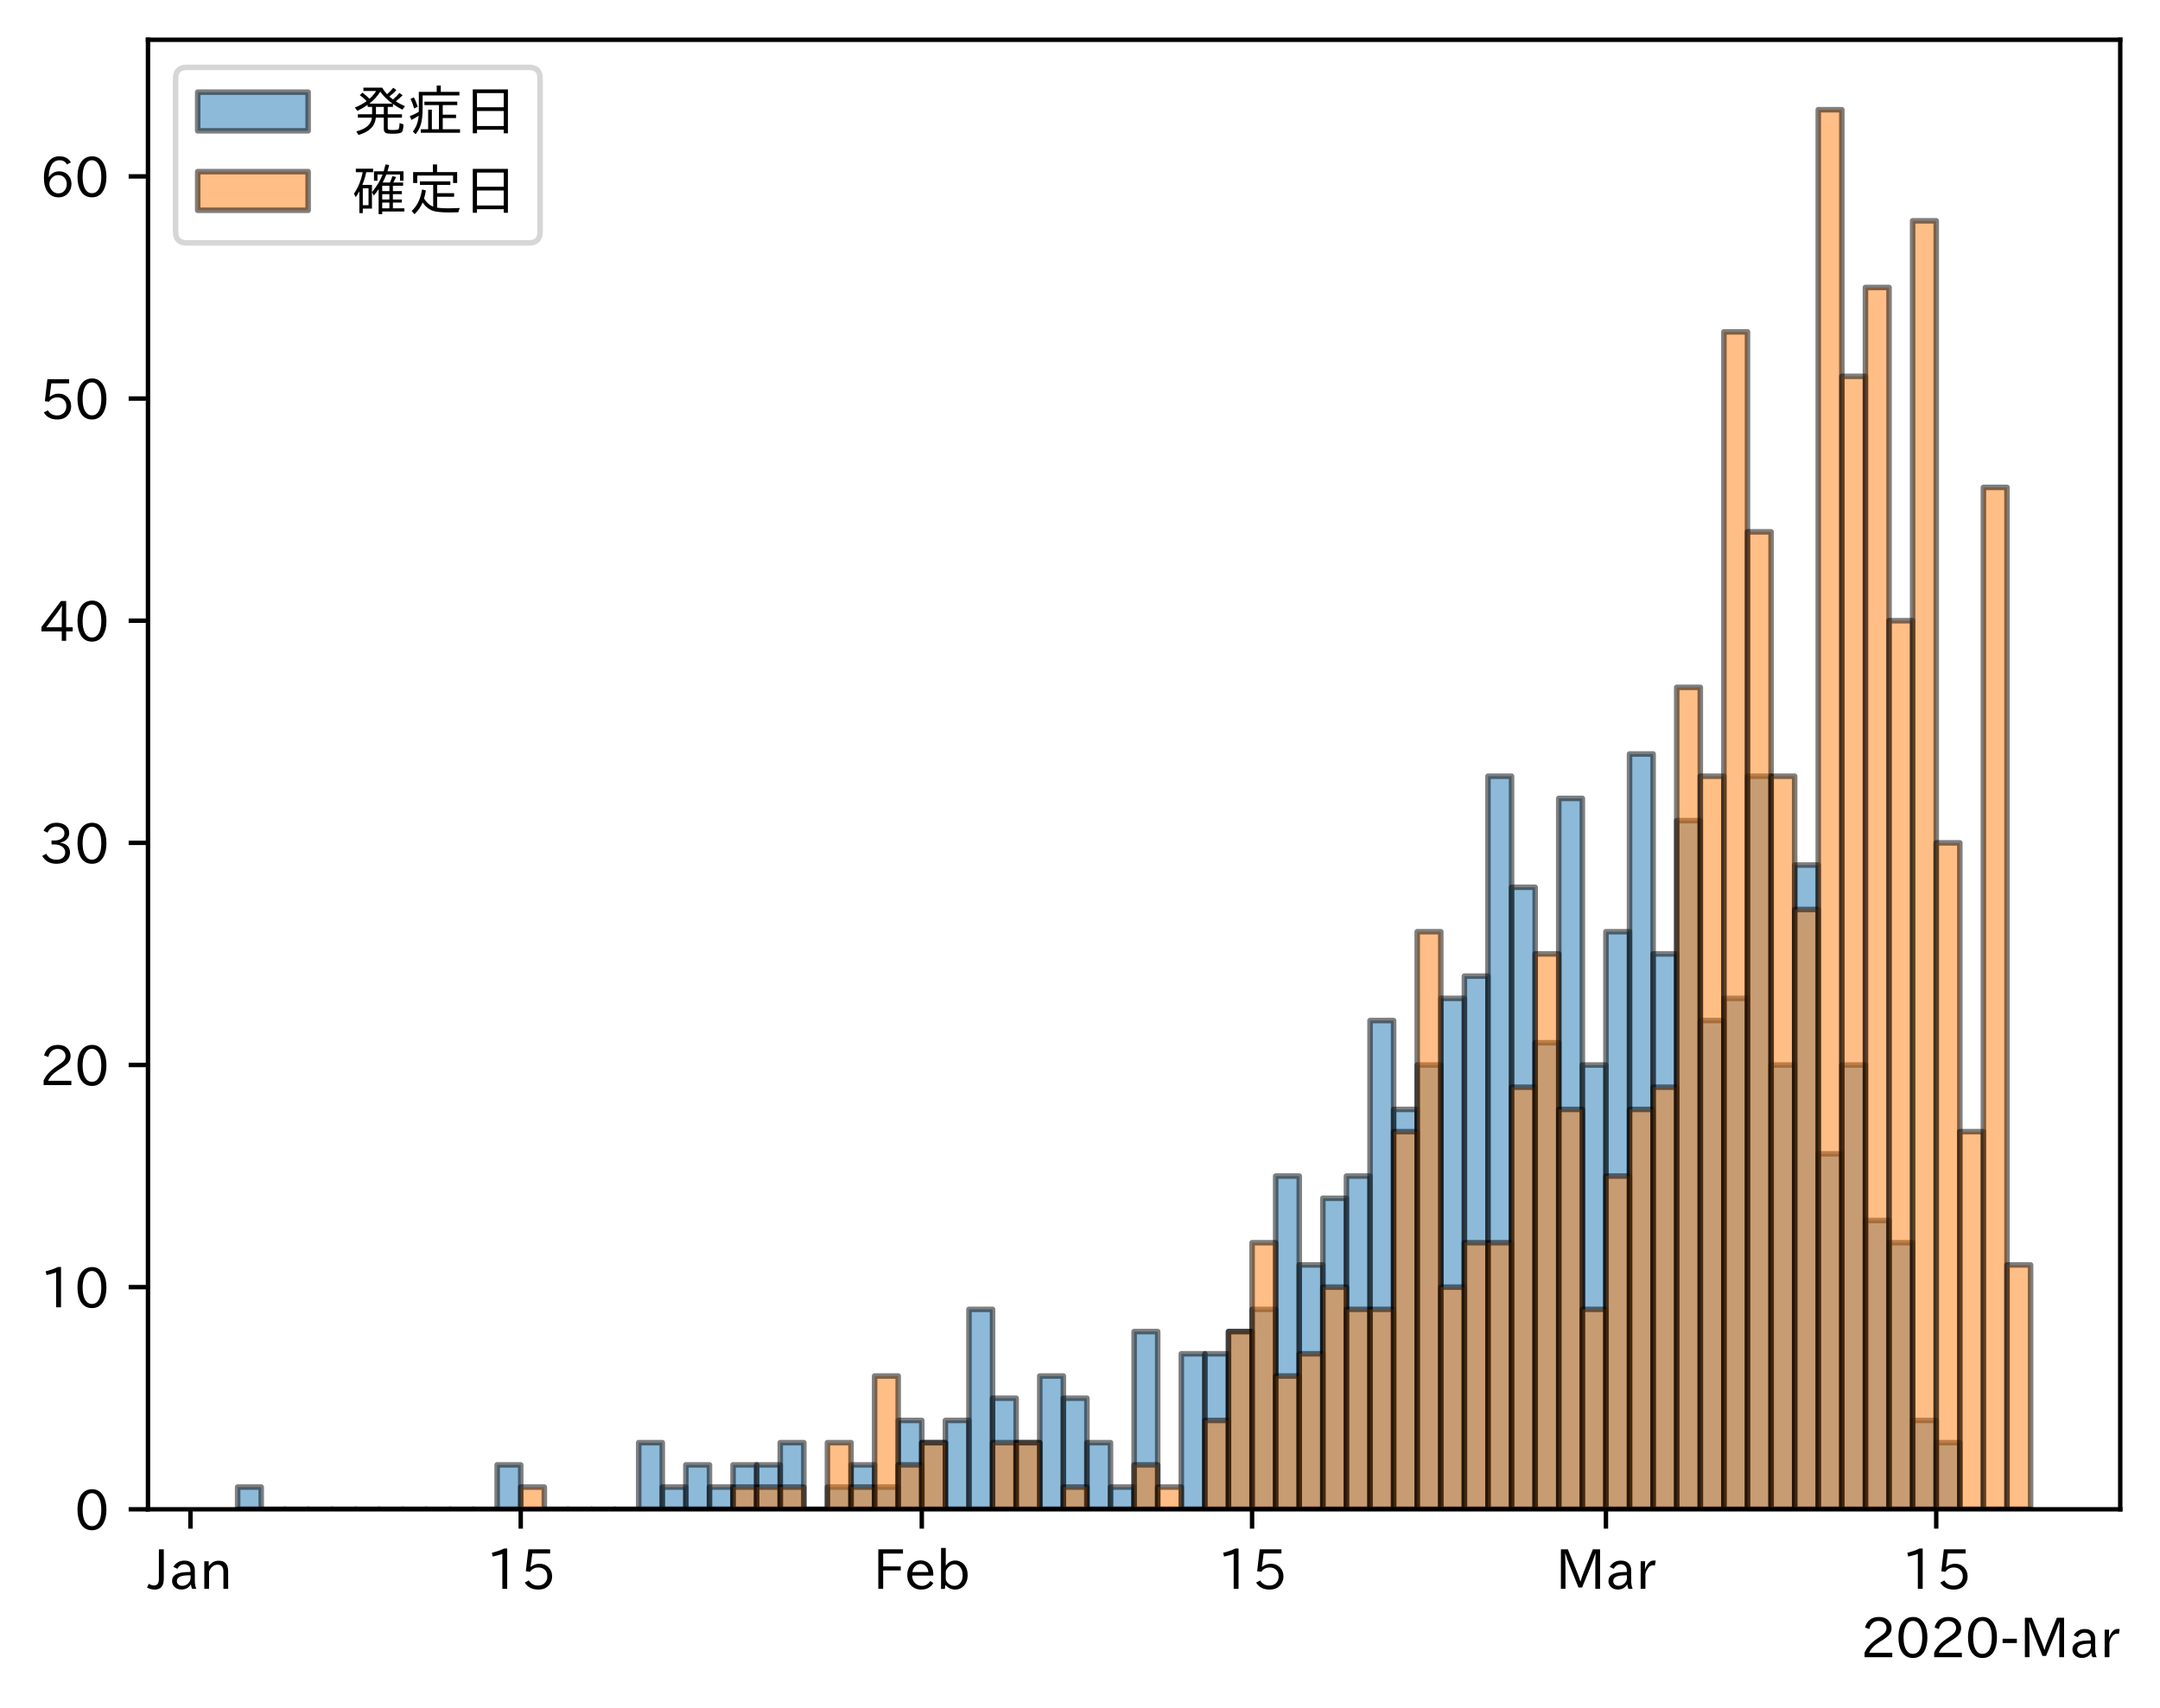<?xml version="1.0" encoding="utf-8" standalone="no"?>
<!DOCTYPE svg PUBLIC "-//W3C//DTD SVG 1.1//EN"
  "http://www.w3.org/Graphics/SVG/1.1/DTD/svg11.dtd">
<!-- Created with matplotlib (https://matplotlib.org/) -->
<svg height="309.293pt" version="1.1" viewBox="0 0 391.117 309.293" width="391.117pt" xmlns="http://www.w3.org/2000/svg" xmlns:xlink="http://www.w3.org/1999/xlink">
 <defs>
  <style type="text/css">
*{stroke-linecap:butt;stroke-linejoin:round;}
  </style>
 </defs>
 <g id="figure_1">
  <g id="patch_1">
   <path d="M 0 309.293 
L 391.117 309.293 
L 391.117 0 
L 0 0 
z
" style="fill:#ffffff;"/>
  </g>
  <g id="axes_1">
   <g id="patch_2">
    <path d="M 26.797 273.312 
L 383.917 273.312 
L 383.917 7.2 
L 26.797 7.2 
z
" style="fill:#ffffff;"/>
   </g>
   <g id="patch_3">
    <path clip-path="url(#p71e1cee27b)" d="M 43.03 273.312 
L 47.301 273.312 
L 47.301 269.289 
L 43.03 269.289 
z
" style="fill:#1f77b4;opacity:0.5;stroke:#000000;stroke-linejoin:miter;"/>
   </g>
   <g id="patch_4">
    <path clip-path="url(#p71e1cee27b)" d="M 47.301 273.312 
L 51.573 273.312 
L 51.573 273.312 
L 47.301 273.312 
z
" style="fill:#1f77b4;opacity:0.5;stroke:#000000;stroke-linejoin:miter;"/>
   </g>
   <g id="patch_5">
    <path clip-path="url(#p71e1cee27b)" d="M 51.573 273.312 
L 55.845 273.312 
L 55.845 273.312 
L 51.573 273.312 
z
" style="fill:#1f77b4;opacity:0.5;stroke:#000000;stroke-linejoin:miter;"/>
   </g>
   <g id="patch_6">
    <path clip-path="url(#p71e1cee27b)" d="M 55.845 273.312 
L 60.117 273.312 
L 60.117 273.312 
L 55.845 273.312 
z
" style="fill:#1f77b4;opacity:0.5;stroke:#000000;stroke-linejoin:miter;"/>
   </g>
   <g id="patch_7">
    <path clip-path="url(#p71e1cee27b)" d="M 60.117 273.312 
L 64.388 273.312 
L 64.388 273.312 
L 60.117 273.312 
z
" style="fill:#1f77b4;opacity:0.5;stroke:#000000;stroke-linejoin:miter;"/>
   </g>
   <g id="patch_8">
    <path clip-path="url(#p71e1cee27b)" d="M 64.388 273.312 
L 68.66 273.312 
L 68.66 273.312 
L 64.388 273.312 
z
" style="fill:#1f77b4;opacity:0.5;stroke:#000000;stroke-linejoin:miter;"/>
   </g>
   <g id="patch_9">
    <path clip-path="url(#p71e1cee27b)" d="M 68.66 273.312 
L 72.932 273.312 
L 72.932 273.312 
L 68.66 273.312 
z
" style="fill:#1f77b4;opacity:0.5;stroke:#000000;stroke-linejoin:miter;"/>
   </g>
   <g id="patch_10">
    <path clip-path="url(#p71e1cee27b)" d="M 72.932 273.312 
L 77.204 273.312 
L 77.204 273.312 
L 72.932 273.312 
z
" style="fill:#1f77b4;opacity:0.5;stroke:#000000;stroke-linejoin:miter;"/>
   </g>
   <g id="patch_11">
    <path clip-path="url(#p71e1cee27b)" d="M 77.204 273.312 
L 81.476 273.312 
L 81.476 273.312 
L 77.204 273.312 
z
" style="fill:#1f77b4;opacity:0.5;stroke:#000000;stroke-linejoin:miter;"/>
   </g>
   <g id="patch_12">
    <path clip-path="url(#p71e1cee27b)" d="M 81.476 273.312 
L 85.747 273.312 
L 85.747 273.312 
L 81.476 273.312 
z
" style="fill:#1f77b4;opacity:0.5;stroke:#000000;stroke-linejoin:miter;"/>
   </g>
   <g id="patch_13">
    <path clip-path="url(#p71e1cee27b)" d="M 85.747 273.312 
L 90.019 273.312 
L 90.019 273.312 
L 85.747 273.312 
z
" style="fill:#1f77b4;opacity:0.5;stroke:#000000;stroke-linejoin:miter;"/>
   </g>
   <g id="patch_14">
    <path clip-path="url(#p71e1cee27b)" d="M 90.019 273.312 
L 94.291 273.312 
L 94.291 265.266 
L 90.019 265.266 
z
" style="fill:#1f77b4;opacity:0.5;stroke:#000000;stroke-linejoin:miter;"/>
   </g>
   <g id="patch_15">
    <path clip-path="url(#p71e1cee27b)" d="M 94.291 273.312 
L 98.563 273.312 
L 98.563 273.312 
L 94.291 273.312 
z
" style="fill:#1f77b4;opacity:0.5;stroke:#000000;stroke-linejoin:miter;"/>
   </g>
   <g id="patch_16">
    <path clip-path="url(#p71e1cee27b)" d="M 98.563 273.312 
L 102.834 273.312 
L 102.834 273.312 
L 98.563 273.312 
z
" style="fill:#1f77b4;opacity:0.5;stroke:#000000;stroke-linejoin:miter;"/>
   </g>
   <g id="patch_17">
    <path clip-path="url(#p71e1cee27b)" d="M 102.834 273.312 
L 107.106 273.312 
L 107.106 273.312 
L 102.834 273.312 
z
" style="fill:#1f77b4;opacity:0.5;stroke:#000000;stroke-linejoin:miter;"/>
   </g>
   <g id="patch_18">
    <path clip-path="url(#p71e1cee27b)" d="M 107.106 273.312 
L 111.378 273.312 
L 111.378 273.312 
L 107.106 273.312 
z
" style="fill:#1f77b4;opacity:0.5;stroke:#000000;stroke-linejoin:miter;"/>
   </g>
   <g id="patch_19">
    <path clip-path="url(#p71e1cee27b)" d="M 111.378 273.312 
L 115.65 273.312 
L 115.65 273.312 
L 111.378 273.312 
z
" style="fill:#1f77b4;opacity:0.5;stroke:#000000;stroke-linejoin:miter;"/>
   </g>
   <g id="patch_20">
    <path clip-path="url(#p71e1cee27b)" d="M 115.65 273.312 
L 119.921 273.312 
L 119.921 261.243 
L 115.65 261.243 
z
" style="fill:#1f77b4;opacity:0.5;stroke:#000000;stroke-linejoin:miter;"/>
   </g>
   <g id="patch_21">
    <path clip-path="url(#p71e1cee27b)" d="M 119.921 273.312 
L 124.193 273.312 
L 124.193 269.289 
L 119.921 269.289 
z
" style="fill:#1f77b4;opacity:0.5;stroke:#000000;stroke-linejoin:miter;"/>
   </g>
   <g id="patch_22">
    <path clip-path="url(#p71e1cee27b)" d="M 124.193 273.312 
L 128.465 273.312 
L 128.465 265.266 
L 124.193 265.266 
z
" style="fill:#1f77b4;opacity:0.5;stroke:#000000;stroke-linejoin:miter;"/>
   </g>
   <g id="patch_23">
    <path clip-path="url(#p71e1cee27b)" d="M 128.465 273.312 
L 132.737 273.312 
L 132.737 269.289 
L 128.465 269.289 
z
" style="fill:#1f77b4;opacity:0.5;stroke:#000000;stroke-linejoin:miter;"/>
   </g>
   <g id="patch_24">
    <path clip-path="url(#p71e1cee27b)" d="M 132.737 273.312 
L 137.009 273.312 
L 137.009 265.266 
L 132.737 265.266 
z
" style="fill:#1f77b4;opacity:0.5;stroke:#000000;stroke-linejoin:miter;"/>
   </g>
   <g id="patch_25">
    <path clip-path="url(#p71e1cee27b)" d="M 137.009 273.312 
L 141.28 273.312 
L 141.28 265.266 
L 137.009 265.266 
z
" style="fill:#1f77b4;opacity:0.5;stroke:#000000;stroke-linejoin:miter;"/>
   </g>
   <g id="patch_26">
    <path clip-path="url(#p71e1cee27b)" d="M 141.28 273.312 
L 145.552 273.312 
L 145.552 261.243 
L 141.28 261.243 
z
" style="fill:#1f77b4;opacity:0.5;stroke:#000000;stroke-linejoin:miter;"/>
   </g>
   <g id="patch_27">
    <path clip-path="url(#p71e1cee27b)" d="M 145.552 273.312 
L 149.824 273.312 
L 149.824 273.312 
L 145.552 273.312 
z
" style="fill:#1f77b4;opacity:0.5;stroke:#000000;stroke-linejoin:miter;"/>
   </g>
   <g id="patch_28">
    <path clip-path="url(#p71e1cee27b)" d="M 149.824 273.312 
L 154.096 273.312 
L 154.096 269.289 
L 149.824 269.289 
z
" style="fill:#1f77b4;opacity:0.5;stroke:#000000;stroke-linejoin:miter;"/>
   </g>
   <g id="patch_29">
    <path clip-path="url(#p71e1cee27b)" d="M 154.096 273.312 
L 158.367 273.312 
L 158.367 265.266 
L 154.096 265.266 
z
" style="fill:#1f77b4;opacity:0.5;stroke:#000000;stroke-linejoin:miter;"/>
   </g>
   <g id="patch_30">
    <path clip-path="url(#p71e1cee27b)" d="M 158.367 273.312 
L 162.639 273.312 
L 162.639 269.289 
L 158.367 269.289 
z
" style="fill:#1f77b4;opacity:0.5;stroke:#000000;stroke-linejoin:miter;"/>
   </g>
   <g id="patch_31">
    <path clip-path="url(#p71e1cee27b)" d="M 162.639 273.312 
L 166.911 273.312 
L 166.911 257.221 
L 162.639 257.221 
z
" style="fill:#1f77b4;opacity:0.5;stroke:#000000;stroke-linejoin:miter;"/>
   </g>
   <g id="patch_32">
    <path clip-path="url(#p71e1cee27b)" d="M 166.911 273.312 
L 171.183 273.312 
L 171.183 261.243 
L 166.911 261.243 
z
" style="fill:#1f77b4;opacity:0.5;stroke:#000000;stroke-linejoin:miter;"/>
   </g>
   <g id="patch_33">
    <path clip-path="url(#p71e1cee27b)" d="M 171.183 273.312 
L 175.454 273.312 
L 175.454 257.221 
L 171.183 257.221 
z
" style="fill:#1f77b4;opacity:0.5;stroke:#000000;stroke-linejoin:miter;"/>
   </g>
   <g id="patch_34">
    <path clip-path="url(#p71e1cee27b)" d="M 175.454 273.312 
L 179.726 273.312 
L 179.726 237.106 
L 175.454 237.106 
z
" style="fill:#1f77b4;opacity:0.5;stroke:#000000;stroke-linejoin:miter;"/>
   </g>
   <g id="patch_35">
    <path clip-path="url(#p71e1cee27b)" d="M 179.726 273.312 
L 183.998 273.312 
L 183.998 253.198 
L 179.726 253.198 
z
" style="fill:#1f77b4;opacity:0.5;stroke:#000000;stroke-linejoin:miter;"/>
   </g>
   <g id="patch_36">
    <path clip-path="url(#p71e1cee27b)" d="M 183.998 273.312 
L 188.27 273.312 
L 188.27 261.243 
L 183.998 261.243 
z
" style="fill:#1f77b4;opacity:0.5;stroke:#000000;stroke-linejoin:miter;"/>
   </g>
   <g id="patch_37">
    <path clip-path="url(#p71e1cee27b)" d="M 188.27 273.312 
L 192.542 273.312 
L 192.542 249.175 
L 188.27 249.175 
z
" style="fill:#1f77b4;opacity:0.5;stroke:#000000;stroke-linejoin:miter;"/>
   </g>
   <g id="patch_38">
    <path clip-path="url(#p71e1cee27b)" d="M 192.542 273.312 
L 196.813 273.312 
L 196.813 253.198 
L 192.542 253.198 
z
" style="fill:#1f77b4;opacity:0.5;stroke:#000000;stroke-linejoin:miter;"/>
   </g>
   <g id="patch_39">
    <path clip-path="url(#p71e1cee27b)" d="M 196.813 273.312 
L 201.085 273.312 
L 201.085 261.243 
L 196.813 261.243 
z
" style="fill:#1f77b4;opacity:0.5;stroke:#000000;stroke-linejoin:miter;"/>
   </g>
   <g id="patch_40">
    <path clip-path="url(#p71e1cee27b)" d="M 201.085 273.312 
L 205.357 273.312 
L 205.357 269.289 
L 201.085 269.289 
z
" style="fill:#1f77b4;opacity:0.5;stroke:#000000;stroke-linejoin:miter;"/>
   </g>
   <g id="patch_41">
    <path clip-path="url(#p71e1cee27b)" d="M 205.357 273.312 
L 209.629 273.312 
L 209.629 241.129 
L 205.357 241.129 
z
" style="fill:#1f77b4;opacity:0.5;stroke:#000000;stroke-linejoin:miter;"/>
   </g>
   <g id="patch_42">
    <path clip-path="url(#p71e1cee27b)" d="M 209.629 273.312 
L 213.9 273.312 
L 213.9 273.312 
L 209.629 273.312 
z
" style="fill:#1f77b4;opacity:0.5;stroke:#000000;stroke-linejoin:miter;"/>
   </g>
   <g id="patch_43">
    <path clip-path="url(#p71e1cee27b)" d="M 213.9 273.312 
L 218.172 273.312 
L 218.172 245.152 
L 213.9 245.152 
z
" style="fill:#1f77b4;opacity:0.5;stroke:#000000;stroke-linejoin:miter;"/>
   </g>
   <g id="patch_44">
    <path clip-path="url(#p71e1cee27b)" d="M 218.172 273.312 
L 222.444 273.312 
L 222.444 245.152 
L 218.172 245.152 
z
" style="fill:#1f77b4;opacity:0.5;stroke:#000000;stroke-linejoin:miter;"/>
   </g>
   <g id="patch_45">
    <path clip-path="url(#p71e1cee27b)" d="M 222.444 273.312 
L 226.716 273.312 
L 226.716 241.129 
L 222.444 241.129 
z
" style="fill:#1f77b4;opacity:0.5;stroke:#000000;stroke-linejoin:miter;"/>
   </g>
   <g id="patch_46">
    <path clip-path="url(#p71e1cee27b)" d="M 226.716 273.312 
L 230.987 273.312 
L 230.987 237.106 
L 226.716 237.106 
z
" style="fill:#1f77b4;opacity:0.5;stroke:#000000;stroke-linejoin:miter;"/>
   </g>
   <g id="patch_47">
    <path clip-path="url(#p71e1cee27b)" d="M 230.987 273.312 
L 235.259 273.312 
L 235.259 212.969 
L 230.987 212.969 
z
" style="fill:#1f77b4;opacity:0.5;stroke:#000000;stroke-linejoin:miter;"/>
   </g>
   <g id="patch_48">
    <path clip-path="url(#p71e1cee27b)" d="M 235.259 273.312 
L 239.531 273.312 
L 239.531 229.061 
L 235.259 229.061 
z
" style="fill:#1f77b4;opacity:0.5;stroke:#000000;stroke-linejoin:miter;"/>
   </g>
   <g id="patch_49">
    <path clip-path="url(#p71e1cee27b)" d="M 239.531 273.312 
L 243.803 273.312 
L 243.803 216.992 
L 239.531 216.992 
z
" style="fill:#1f77b4;opacity:0.5;stroke:#000000;stroke-linejoin:miter;"/>
   </g>
   <g id="patch_50">
    <path clip-path="url(#p71e1cee27b)" d="M 243.803 273.312 
L 248.075 273.312 
L 248.075 212.969 
L 243.803 212.969 
z
" style="fill:#1f77b4;opacity:0.5;stroke:#000000;stroke-linejoin:miter;"/>
   </g>
   <g id="patch_51">
    <path clip-path="url(#p71e1cee27b)" d="M 248.075 273.312 
L 252.346 273.312 
L 252.346 184.809 
L 248.075 184.809 
z
" style="fill:#1f77b4;opacity:0.5;stroke:#000000;stroke-linejoin:miter;"/>
   </g>
   <g id="patch_52">
    <path clip-path="url(#p71e1cee27b)" d="M 252.346 273.312 
L 256.618 273.312 
L 256.618 200.901 
L 252.346 200.901 
z
" style="fill:#1f77b4;opacity:0.5;stroke:#000000;stroke-linejoin:miter;"/>
   </g>
   <g id="patch_53">
    <path clip-path="url(#p71e1cee27b)" d="M 256.618 273.312 
L 260.89 273.312 
L 260.89 192.855 
L 256.618 192.855 
z
" style="fill:#1f77b4;opacity:0.5;stroke:#000000;stroke-linejoin:miter;"/>
   </g>
   <g id="patch_54">
    <path clip-path="url(#p71e1cee27b)" d="M 260.89 273.312 
L 265.162 273.312 
L 265.162 180.786 
L 260.89 180.786 
z
" style="fill:#1f77b4;opacity:0.5;stroke:#000000;stroke-linejoin:miter;"/>
   </g>
   <g id="patch_55">
    <path clip-path="url(#p71e1cee27b)" d="M 265.162 273.312 
L 269.433 273.312 
L 269.433 176.763 
L 265.162 176.763 
z
" style="fill:#1f77b4;opacity:0.5;stroke:#000000;stroke-linejoin:miter;"/>
   </g>
   <g id="patch_56">
    <path clip-path="url(#p71e1cee27b)" d="M 269.433 273.312 
L 273.705 273.312 
L 273.705 140.558 
L 269.433 140.558 
z
" style="fill:#1f77b4;opacity:0.5;stroke:#000000;stroke-linejoin:miter;"/>
   </g>
   <g id="patch_57">
    <path clip-path="url(#p71e1cee27b)" d="M 273.705 273.312 
L 277.977 273.312 
L 277.977 160.672 
L 273.705 160.672 
z
" style="fill:#1f77b4;opacity:0.5;stroke:#000000;stroke-linejoin:miter;"/>
   </g>
   <g id="patch_58">
    <path clip-path="url(#p71e1cee27b)" d="M 277.977 273.312 
L 282.249 273.312 
L 282.249 188.832 
L 277.977 188.832 
z
" style="fill:#1f77b4;opacity:0.5;stroke:#000000;stroke-linejoin:miter;"/>
   </g>
   <g id="patch_59">
    <path clip-path="url(#p71e1cee27b)" d="M 282.249 273.312 
L 286.521 273.312 
L 286.521 144.581 
L 282.249 144.581 
z
" style="fill:#1f77b4;opacity:0.5;stroke:#000000;stroke-linejoin:miter;"/>
   </g>
   <g id="patch_60">
    <path clip-path="url(#p71e1cee27b)" d="M 286.521 273.312 
L 290.792 273.312 
L 290.792 192.855 
L 286.521 192.855 
z
" style="fill:#1f77b4;opacity:0.5;stroke:#000000;stroke-linejoin:miter;"/>
   </g>
   <g id="patch_61">
    <path clip-path="url(#p71e1cee27b)" d="M 290.792 273.312 
L 295.064 273.312 
L 295.064 168.718 
L 290.792 168.718 
z
" style="fill:#1f77b4;opacity:0.5;stroke:#000000;stroke-linejoin:miter;"/>
   </g>
   <g id="patch_62">
    <path clip-path="url(#p71e1cee27b)" d="M 295.064 273.312 
L 299.336 273.312 
L 299.336 136.535 
L 295.064 136.535 
z
" style="fill:#1f77b4;opacity:0.5;stroke:#000000;stroke-linejoin:miter;"/>
   </g>
   <g id="patch_63">
    <path clip-path="url(#p71e1cee27b)" d="M 299.336 273.312 
L 303.608 273.312 
L 303.608 172.741 
L 299.336 172.741 
z
" style="fill:#1f77b4;opacity:0.5;stroke:#000000;stroke-linejoin:miter;"/>
   </g>
   <g id="patch_64">
    <path clip-path="url(#p71e1cee27b)" d="M 303.608 273.312 
L 307.879 273.312 
L 307.879 148.603 
L 303.608 148.603 
z
" style="fill:#1f77b4;opacity:0.5;stroke:#000000;stroke-linejoin:miter;"/>
   </g>
   <g id="patch_65">
    <path clip-path="url(#p71e1cee27b)" d="M 307.879 273.312 
L 312.151 273.312 
L 312.151 184.809 
L 307.879 184.809 
z
" style="fill:#1f77b4;opacity:0.5;stroke:#000000;stroke-linejoin:miter;"/>
   </g>
   <g id="patch_66">
    <path clip-path="url(#p71e1cee27b)" d="M 312.151 273.312 
L 316.423 273.312 
L 316.423 180.786 
L 312.151 180.786 
z
" style="fill:#1f77b4;opacity:0.5;stroke:#000000;stroke-linejoin:miter;"/>
   </g>
   <g id="patch_67">
    <path clip-path="url(#p71e1cee27b)" d="M 316.423 273.312 
L 320.695 273.312 
L 320.695 140.558 
L 316.423 140.558 
z
" style="fill:#1f77b4;opacity:0.5;stroke:#000000;stroke-linejoin:miter;"/>
   </g>
   <g id="patch_68">
    <path clip-path="url(#p71e1cee27b)" d="M 320.695 273.312 
L 324.966 273.312 
L 324.966 192.855 
L 320.695 192.855 
z
" style="fill:#1f77b4;opacity:0.5;stroke:#000000;stroke-linejoin:miter;"/>
   </g>
   <g id="patch_69">
    <path clip-path="url(#p71e1cee27b)" d="M 324.966 273.312 
L 329.238 273.312 
L 329.238 156.649 
L 324.966 156.649 
z
" style="fill:#1f77b4;opacity:0.5;stroke:#000000;stroke-linejoin:miter;"/>
   </g>
   <g id="patch_70">
    <path clip-path="url(#p71e1cee27b)" d="M 329.238 273.312 
L 333.51 273.312 
L 333.51 208.946 
L 329.238 208.946 
z
" style="fill:#1f77b4;opacity:0.5;stroke:#000000;stroke-linejoin:miter;"/>
   </g>
   <g id="patch_71">
    <path clip-path="url(#p71e1cee27b)" d="M 333.51 273.312 
L 337.782 273.312 
L 337.782 192.855 
L 333.51 192.855 
z
" style="fill:#1f77b4;opacity:0.5;stroke:#000000;stroke-linejoin:miter;"/>
   </g>
   <g id="patch_72">
    <path clip-path="url(#p71e1cee27b)" d="M 337.782 273.312 
L 342.054 273.312 
L 342.054 221.015 
L 337.782 221.015 
z
" style="fill:#1f77b4;opacity:0.5;stroke:#000000;stroke-linejoin:miter;"/>
   </g>
   <g id="patch_73">
    <path clip-path="url(#p71e1cee27b)" d="M 342.054 273.312 
L 346.325 273.312 
L 346.325 225.038 
L 342.054 225.038 
z
" style="fill:#1f77b4;opacity:0.5;stroke:#000000;stroke-linejoin:miter;"/>
   </g>
   <g id="patch_74">
    <path clip-path="url(#p71e1cee27b)" d="M 346.325 273.312 
L 350.597 273.312 
L 350.597 257.221 
L 346.325 257.221 
z
" style="fill:#1f77b4;opacity:0.5;stroke:#000000;stroke-linejoin:miter;"/>
   </g>
   <g id="patch_75">
    <path clip-path="url(#p71e1cee27b)" d="M 350.597 273.312 
L 354.869 273.312 
L 354.869 261.243 
L 350.597 261.243 
z
" style="fill:#1f77b4;opacity:0.5;stroke:#000000;stroke-linejoin:miter;"/>
   </g>
   <g id="patch_76">
    <path clip-path="url(#p71e1cee27b)" d="M 354.869 273.312 
L 359.141 273.312 
L 359.141 273.312 
L 354.869 273.312 
z
" style="fill:#1f77b4;opacity:0.5;stroke:#000000;stroke-linejoin:miter;"/>
   </g>
   <g id="patch_77">
    <path clip-path="url(#p71e1cee27b)" d="M 359.141 273.312 
L 363.412 273.312 
L 363.412 273.312 
L 359.141 273.312 
z
" style="fill:#1f77b4;opacity:0.5;stroke:#000000;stroke-linejoin:miter;"/>
   </g>
   <g id="patch_78">
    <path clip-path="url(#p71e1cee27b)" d="M 363.412 273.312 
L 367.684 273.312 
L 367.684 273.312 
L 363.412 273.312 
z
" style="fill:#1f77b4;opacity:0.5;stroke:#000000;stroke-linejoin:miter;"/>
   </g>
   <g id="patch_79">
    <path clip-path="url(#p71e1cee27b)" d="M 43.03 273.312 
L 47.301 273.312 
L 47.301 273.312 
L 43.03 273.312 
z
" style="fill:#ff7f0e;opacity:0.5;stroke:#000000;stroke-linejoin:miter;"/>
   </g>
   <g id="patch_80">
    <path clip-path="url(#p71e1cee27b)" d="M 47.301 273.312 
L 51.573 273.312 
L 51.573 273.312 
L 47.301 273.312 
z
" style="fill:#ff7f0e;opacity:0.5;stroke:#000000;stroke-linejoin:miter;"/>
   </g>
   <g id="patch_81">
    <path clip-path="url(#p71e1cee27b)" d="M 51.573 273.312 
L 55.845 273.312 
L 55.845 273.312 
L 51.573 273.312 
z
" style="fill:#ff7f0e;opacity:0.5;stroke:#000000;stroke-linejoin:miter;"/>
   </g>
   <g id="patch_82">
    <path clip-path="url(#p71e1cee27b)" d="M 55.845 273.312 
L 60.117 273.312 
L 60.117 273.312 
L 55.845 273.312 
z
" style="fill:#ff7f0e;opacity:0.5;stroke:#000000;stroke-linejoin:miter;"/>
   </g>
   <g id="patch_83">
    <path clip-path="url(#p71e1cee27b)" d="M 60.117 273.312 
L 64.388 273.312 
L 64.388 273.312 
L 60.117 273.312 
z
" style="fill:#ff7f0e;opacity:0.5;stroke:#000000;stroke-linejoin:miter;"/>
   </g>
   <g id="patch_84">
    <path clip-path="url(#p71e1cee27b)" d="M 64.388 273.312 
L 68.66 273.312 
L 68.66 273.312 
L 64.388 273.312 
z
" style="fill:#ff7f0e;opacity:0.5;stroke:#000000;stroke-linejoin:miter;"/>
   </g>
   <g id="patch_85">
    <path clip-path="url(#p71e1cee27b)" d="M 68.66 273.312 
L 72.932 273.312 
L 72.932 273.312 
L 68.66 273.312 
z
" style="fill:#ff7f0e;opacity:0.5;stroke:#000000;stroke-linejoin:miter;"/>
   </g>
   <g id="patch_86">
    <path clip-path="url(#p71e1cee27b)" d="M 72.932 273.312 
L 77.204 273.312 
L 77.204 273.312 
L 72.932 273.312 
z
" style="fill:#ff7f0e;opacity:0.5;stroke:#000000;stroke-linejoin:miter;"/>
   </g>
   <g id="patch_87">
    <path clip-path="url(#p71e1cee27b)" d="M 77.204 273.312 
L 81.476 273.312 
L 81.476 273.312 
L 77.204 273.312 
z
" style="fill:#ff7f0e;opacity:0.5;stroke:#000000;stroke-linejoin:miter;"/>
   </g>
   <g id="patch_88">
    <path clip-path="url(#p71e1cee27b)" d="M 81.476 273.312 
L 85.747 273.312 
L 85.747 273.312 
L 81.476 273.312 
z
" style="fill:#ff7f0e;opacity:0.5;stroke:#000000;stroke-linejoin:miter;"/>
   </g>
   <g id="patch_89">
    <path clip-path="url(#p71e1cee27b)" d="M 85.747 273.312 
L 90.019 273.312 
L 90.019 273.312 
L 85.747 273.312 
z
" style="fill:#ff7f0e;opacity:0.5;stroke:#000000;stroke-linejoin:miter;"/>
   </g>
   <g id="patch_90">
    <path clip-path="url(#p71e1cee27b)" d="M 90.019 273.312 
L 94.291 273.312 
L 94.291 273.312 
L 90.019 273.312 
z
" style="fill:#ff7f0e;opacity:0.5;stroke:#000000;stroke-linejoin:miter;"/>
   </g>
   <g id="patch_91">
    <path clip-path="url(#p71e1cee27b)" d="M 94.291 273.312 
L 98.563 273.312 
L 98.563 269.289 
L 94.291 269.289 
z
" style="fill:#ff7f0e;opacity:0.5;stroke:#000000;stroke-linejoin:miter;"/>
   </g>
   <g id="patch_92">
    <path clip-path="url(#p71e1cee27b)" d="M 98.563 273.312 
L 102.834 273.312 
L 102.834 273.312 
L 98.563 273.312 
z
" style="fill:#ff7f0e;opacity:0.5;stroke:#000000;stroke-linejoin:miter;"/>
   </g>
   <g id="patch_93">
    <path clip-path="url(#p71e1cee27b)" d="M 102.834 273.312 
L 107.106 273.312 
L 107.106 273.312 
L 102.834 273.312 
z
" style="fill:#ff7f0e;opacity:0.5;stroke:#000000;stroke-linejoin:miter;"/>
   </g>
   <g id="patch_94">
    <path clip-path="url(#p71e1cee27b)" d="M 107.106 273.312 
L 111.378 273.312 
L 111.378 273.312 
L 107.106 273.312 
z
" style="fill:#ff7f0e;opacity:0.5;stroke:#000000;stroke-linejoin:miter;"/>
   </g>
   <g id="patch_95">
    <path clip-path="url(#p71e1cee27b)" d="M 111.378 273.312 
L 115.65 273.312 
L 115.65 273.312 
L 111.378 273.312 
z
" style="fill:#ff7f0e;opacity:0.5;stroke:#000000;stroke-linejoin:miter;"/>
   </g>
   <g id="patch_96">
    <path clip-path="url(#p71e1cee27b)" d="M 115.65 273.312 
L 119.921 273.312 
L 119.921 273.312 
L 115.65 273.312 
z
" style="fill:#ff7f0e;opacity:0.5;stroke:#000000;stroke-linejoin:miter;"/>
   </g>
   <g id="patch_97">
    <path clip-path="url(#p71e1cee27b)" d="M 119.921 273.312 
L 124.193 273.312 
L 124.193 273.312 
L 119.921 273.312 
z
" style="fill:#ff7f0e;opacity:0.5;stroke:#000000;stroke-linejoin:miter;"/>
   </g>
   <g id="patch_98">
    <path clip-path="url(#p71e1cee27b)" d="M 124.193 273.312 
L 128.465 273.312 
L 128.465 273.312 
L 124.193 273.312 
z
" style="fill:#ff7f0e;opacity:0.5;stroke:#000000;stroke-linejoin:miter;"/>
   </g>
   <g id="patch_99">
    <path clip-path="url(#p71e1cee27b)" d="M 128.465 273.312 
L 132.737 273.312 
L 132.737 273.312 
L 128.465 273.312 
z
" style="fill:#ff7f0e;opacity:0.5;stroke:#000000;stroke-linejoin:miter;"/>
   </g>
   <g id="patch_100">
    <path clip-path="url(#p71e1cee27b)" d="M 132.737 273.312 
L 137.009 273.312 
L 137.009 269.289 
L 132.737 269.289 
z
" style="fill:#ff7f0e;opacity:0.5;stroke:#000000;stroke-linejoin:miter;"/>
   </g>
   <g id="patch_101">
    <path clip-path="url(#p71e1cee27b)" d="M 137.009 273.312 
L 141.28 273.312 
L 141.28 269.289 
L 137.009 269.289 
z
" style="fill:#ff7f0e;opacity:0.5;stroke:#000000;stroke-linejoin:miter;"/>
   </g>
   <g id="patch_102">
    <path clip-path="url(#p71e1cee27b)" d="M 141.28 273.312 
L 145.552 273.312 
L 145.552 269.289 
L 141.28 269.289 
z
" style="fill:#ff7f0e;opacity:0.5;stroke:#000000;stroke-linejoin:miter;"/>
   </g>
   <g id="patch_103">
    <path clip-path="url(#p71e1cee27b)" d="M 145.552 273.312 
L 149.824 273.312 
L 149.824 273.312 
L 145.552 273.312 
z
" style="fill:#ff7f0e;opacity:0.5;stroke:#000000;stroke-linejoin:miter;"/>
   </g>
   <g id="patch_104">
    <path clip-path="url(#p71e1cee27b)" d="M 149.824 273.312 
L 154.096 273.312 
L 154.096 261.243 
L 149.824 261.243 
z
" style="fill:#ff7f0e;opacity:0.5;stroke:#000000;stroke-linejoin:miter;"/>
   </g>
   <g id="patch_105">
    <path clip-path="url(#p71e1cee27b)" d="M 154.096 273.312 
L 158.367 273.312 
L 158.367 269.289 
L 154.096 269.289 
z
" style="fill:#ff7f0e;opacity:0.5;stroke:#000000;stroke-linejoin:miter;"/>
   </g>
   <g id="patch_106">
    <path clip-path="url(#p71e1cee27b)" d="M 158.367 273.312 
L 162.639 273.312 
L 162.639 249.175 
L 158.367 249.175 
z
" style="fill:#ff7f0e;opacity:0.5;stroke:#000000;stroke-linejoin:miter;"/>
   </g>
   <g id="patch_107">
    <path clip-path="url(#p71e1cee27b)" d="M 162.639 273.312 
L 166.911 273.312 
L 166.911 265.266 
L 162.639 265.266 
z
" style="fill:#ff7f0e;opacity:0.5;stroke:#000000;stroke-linejoin:miter;"/>
   </g>
   <g id="patch_108">
    <path clip-path="url(#p71e1cee27b)" d="M 166.911 273.312 
L 171.183 273.312 
L 171.183 261.243 
L 166.911 261.243 
z
" style="fill:#ff7f0e;opacity:0.5;stroke:#000000;stroke-linejoin:miter;"/>
   </g>
   <g id="patch_109">
    <path clip-path="url(#p71e1cee27b)" d="M 171.183 273.312 
L 175.454 273.312 
L 175.454 273.312 
L 171.183 273.312 
z
" style="fill:#ff7f0e;opacity:0.5;stroke:#000000;stroke-linejoin:miter;"/>
   </g>
   <g id="patch_110">
    <path clip-path="url(#p71e1cee27b)" d="M 175.454 273.312 
L 179.726 273.312 
L 179.726 273.312 
L 175.454 273.312 
z
" style="fill:#ff7f0e;opacity:0.5;stroke:#000000;stroke-linejoin:miter;"/>
   </g>
   <g id="patch_111">
    <path clip-path="url(#p71e1cee27b)" d="M 179.726 273.312 
L 183.998 273.312 
L 183.998 261.243 
L 179.726 261.243 
z
" style="fill:#ff7f0e;opacity:0.5;stroke:#000000;stroke-linejoin:miter;"/>
   </g>
   <g id="patch_112">
    <path clip-path="url(#p71e1cee27b)" d="M 183.998 273.312 
L 188.27 273.312 
L 188.27 261.243 
L 183.998 261.243 
z
" style="fill:#ff7f0e;opacity:0.5;stroke:#000000;stroke-linejoin:miter;"/>
   </g>
   <g id="patch_113">
    <path clip-path="url(#p71e1cee27b)" d="M 188.27 273.312 
L 192.542 273.312 
L 192.542 273.312 
L 188.27 273.312 
z
" style="fill:#ff7f0e;opacity:0.5;stroke:#000000;stroke-linejoin:miter;"/>
   </g>
   <g id="patch_114">
    <path clip-path="url(#p71e1cee27b)" d="M 192.542 273.312 
L 196.813 273.312 
L 196.813 269.289 
L 192.542 269.289 
z
" style="fill:#ff7f0e;opacity:0.5;stroke:#000000;stroke-linejoin:miter;"/>
   </g>
   <g id="patch_115">
    <path clip-path="url(#p71e1cee27b)" d="M 196.813 273.312 
L 201.085 273.312 
L 201.085 273.312 
L 196.813 273.312 
z
" style="fill:#ff7f0e;opacity:0.5;stroke:#000000;stroke-linejoin:miter;"/>
   </g>
   <g id="patch_116">
    <path clip-path="url(#p71e1cee27b)" d="M 201.085 273.312 
L 205.357 273.312 
L 205.357 273.312 
L 201.085 273.312 
z
" style="fill:#ff7f0e;opacity:0.5;stroke:#000000;stroke-linejoin:miter;"/>
   </g>
   <g id="patch_117">
    <path clip-path="url(#p71e1cee27b)" d="M 205.357 273.312 
L 209.629 273.312 
L 209.629 265.266 
L 205.357 265.266 
z
" style="fill:#ff7f0e;opacity:0.5;stroke:#000000;stroke-linejoin:miter;"/>
   </g>
   <g id="patch_118">
    <path clip-path="url(#p71e1cee27b)" d="M 209.629 273.312 
L 213.9 273.312 
L 213.9 269.289 
L 209.629 269.289 
z
" style="fill:#ff7f0e;opacity:0.5;stroke:#000000;stroke-linejoin:miter;"/>
   </g>
   <g id="patch_119">
    <path clip-path="url(#p71e1cee27b)" d="M 213.9 273.312 
L 218.172 273.312 
L 218.172 273.312 
L 213.9 273.312 
z
" style="fill:#ff7f0e;opacity:0.5;stroke:#000000;stroke-linejoin:miter;"/>
   </g>
   <g id="patch_120">
    <path clip-path="url(#p71e1cee27b)" d="M 218.172 273.312 
L 222.444 273.312 
L 222.444 257.221 
L 218.172 257.221 
z
" style="fill:#ff7f0e;opacity:0.5;stroke:#000000;stroke-linejoin:miter;"/>
   </g>
   <g id="patch_121">
    <path clip-path="url(#p71e1cee27b)" d="M 222.444 273.312 
L 226.716 273.312 
L 226.716 241.129 
L 222.444 241.129 
z
" style="fill:#ff7f0e;opacity:0.5;stroke:#000000;stroke-linejoin:miter;"/>
   </g>
   <g id="patch_122">
    <path clip-path="url(#p71e1cee27b)" d="M 226.716 273.312 
L 230.987 273.312 
L 230.987 225.038 
L 226.716 225.038 
z
" style="fill:#ff7f0e;opacity:0.5;stroke:#000000;stroke-linejoin:miter;"/>
   </g>
   <g id="patch_123">
    <path clip-path="url(#p71e1cee27b)" d="M 230.987 273.312 
L 235.259 273.312 
L 235.259 249.175 
L 230.987 249.175 
z
" style="fill:#ff7f0e;opacity:0.5;stroke:#000000;stroke-linejoin:miter;"/>
   </g>
   <g id="patch_124">
    <path clip-path="url(#p71e1cee27b)" d="M 235.259 273.312 
L 239.531 273.312 
L 239.531 245.152 
L 235.259 245.152 
z
" style="fill:#ff7f0e;opacity:0.5;stroke:#000000;stroke-linejoin:miter;"/>
   </g>
   <g id="patch_125">
    <path clip-path="url(#p71e1cee27b)" d="M 239.531 273.312 
L 243.803 273.312 
L 243.803 233.083 
L 239.531 233.083 
z
" style="fill:#ff7f0e;opacity:0.5;stroke:#000000;stroke-linejoin:miter;"/>
   </g>
   <g id="patch_126">
    <path clip-path="url(#p71e1cee27b)" d="M 243.803 273.312 
L 248.075 273.312 
L 248.075 237.106 
L 243.803 237.106 
z
" style="fill:#ff7f0e;opacity:0.5;stroke:#000000;stroke-linejoin:miter;"/>
   </g>
   <g id="patch_127">
    <path clip-path="url(#p71e1cee27b)" d="M 248.075 273.312 
L 252.346 273.312 
L 252.346 237.106 
L 248.075 237.106 
z
" style="fill:#ff7f0e;opacity:0.5;stroke:#000000;stroke-linejoin:miter;"/>
   </g>
   <g id="patch_128">
    <path clip-path="url(#p71e1cee27b)" d="M 252.346 273.312 
L 256.618 273.312 
L 256.618 204.923 
L 252.346 204.923 
z
" style="fill:#ff7f0e;opacity:0.5;stroke:#000000;stroke-linejoin:miter;"/>
   </g>
   <g id="patch_129">
    <path clip-path="url(#p71e1cee27b)" d="M 256.618 273.312 
L 260.89 273.312 
L 260.89 168.718 
L 256.618 168.718 
z
" style="fill:#ff7f0e;opacity:0.5;stroke:#000000;stroke-linejoin:miter;"/>
   </g>
   <g id="patch_130">
    <path clip-path="url(#p71e1cee27b)" d="M 260.89 273.312 
L 265.162 273.312 
L 265.162 233.083 
L 260.89 233.083 
z
" style="fill:#ff7f0e;opacity:0.5;stroke:#000000;stroke-linejoin:miter;"/>
   </g>
   <g id="patch_131">
    <path clip-path="url(#p71e1cee27b)" d="M 265.162 273.312 
L 269.433 273.312 
L 269.433 225.038 
L 265.162 225.038 
z
" style="fill:#ff7f0e;opacity:0.5;stroke:#000000;stroke-linejoin:miter;"/>
   </g>
   <g id="patch_132">
    <path clip-path="url(#p71e1cee27b)" d="M 269.433 273.312 
L 273.705 273.312 
L 273.705 225.038 
L 269.433 225.038 
z
" style="fill:#ff7f0e;opacity:0.5;stroke:#000000;stroke-linejoin:miter;"/>
   </g>
   <g id="patch_133">
    <path clip-path="url(#p71e1cee27b)" d="M 273.705 273.312 
L 277.977 273.312 
L 277.977 196.878 
L 273.705 196.878 
z
" style="fill:#ff7f0e;opacity:0.5;stroke:#000000;stroke-linejoin:miter;"/>
   </g>
   <g id="patch_134">
    <path clip-path="url(#p71e1cee27b)" d="M 277.977 273.312 
L 282.249 273.312 
L 282.249 172.741 
L 277.977 172.741 
z
" style="fill:#ff7f0e;opacity:0.5;stroke:#000000;stroke-linejoin:miter;"/>
   </g>
   <g id="patch_135">
    <path clip-path="url(#p71e1cee27b)" d="M 282.249 273.312 
L 286.521 273.312 
L 286.521 200.901 
L 282.249 200.901 
z
" style="fill:#ff7f0e;opacity:0.5;stroke:#000000;stroke-linejoin:miter;"/>
   </g>
   <g id="patch_136">
    <path clip-path="url(#p71e1cee27b)" d="M 286.521 273.312 
L 290.792 273.312 
L 290.792 237.106 
L 286.521 237.106 
z
" style="fill:#ff7f0e;opacity:0.5;stroke:#000000;stroke-linejoin:miter;"/>
   </g>
   <g id="patch_137">
    <path clip-path="url(#p71e1cee27b)" d="M 290.792 273.312 
L 295.064 273.312 
L 295.064 212.969 
L 290.792 212.969 
z
" style="fill:#ff7f0e;opacity:0.5;stroke:#000000;stroke-linejoin:miter;"/>
   </g>
   <g id="patch_138">
    <path clip-path="url(#p71e1cee27b)" d="M 295.064 273.312 
L 299.336 273.312 
L 299.336 200.901 
L 295.064 200.901 
z
" style="fill:#ff7f0e;opacity:0.5;stroke:#000000;stroke-linejoin:miter;"/>
   </g>
   <g id="patch_139">
    <path clip-path="url(#p71e1cee27b)" d="M 299.336 273.312 
L 303.608 273.312 
L 303.608 196.878 
L 299.336 196.878 
z
" style="fill:#ff7f0e;opacity:0.5;stroke:#000000;stroke-linejoin:miter;"/>
   </g>
   <g id="patch_140">
    <path clip-path="url(#p71e1cee27b)" d="M 303.608 273.312 
L 307.879 273.312 
L 307.879 124.466 
L 303.608 124.466 
z
" style="fill:#ff7f0e;opacity:0.5;stroke:#000000;stroke-linejoin:miter;"/>
   </g>
   <g id="patch_141">
    <path clip-path="url(#p71e1cee27b)" d="M 307.879 273.312 
L 312.151 273.312 
L 312.151 140.558 
L 307.879 140.558 
z
" style="fill:#ff7f0e;opacity:0.5;stroke:#000000;stroke-linejoin:miter;"/>
   </g>
   <g id="patch_142">
    <path clip-path="url(#p71e1cee27b)" d="M 312.151 273.312 
L 316.423 273.312 
L 316.423 60.101 
L 312.151 60.101 
z
" style="fill:#ff7f0e;opacity:0.5;stroke:#000000;stroke-linejoin:miter;"/>
   </g>
   <g id="patch_143">
    <path clip-path="url(#p71e1cee27b)" d="M 316.423 273.312 
L 320.695 273.312 
L 320.695 96.306 
L 316.423 96.306 
z
" style="fill:#ff7f0e;opacity:0.5;stroke:#000000;stroke-linejoin:miter;"/>
   </g>
   <g id="patch_144">
    <path clip-path="url(#p71e1cee27b)" d="M 320.695 273.312 
L 324.966 273.312 
L 324.966 140.558 
L 320.695 140.558 
z
" style="fill:#ff7f0e;opacity:0.5;stroke:#000000;stroke-linejoin:miter;"/>
   </g>
   <g id="patch_145">
    <path clip-path="url(#p71e1cee27b)" d="M 324.966 273.312 
L 329.238 273.312 
L 329.238 164.695 
L 324.966 164.695 
z
" style="fill:#ff7f0e;opacity:0.5;stroke:#000000;stroke-linejoin:miter;"/>
   </g>
   <g id="patch_146">
    <path clip-path="url(#p71e1cee27b)" d="M 329.238 273.312 
L 333.51 273.312 
L 333.51 19.872 
L 329.238 19.872 
z
" style="fill:#ff7f0e;opacity:0.5;stroke:#000000;stroke-linejoin:miter;"/>
   </g>
   <g id="patch_147">
    <path clip-path="url(#p71e1cee27b)" d="M 333.51 273.312 
L 337.782 273.312 
L 337.782 68.146 
L 333.51 68.146 
z
" style="fill:#ff7f0e;opacity:0.5;stroke:#000000;stroke-linejoin:miter;"/>
   </g>
   <g id="patch_148">
    <path clip-path="url(#p71e1cee27b)" d="M 337.782 273.312 
L 342.054 273.312 
L 342.054 52.055 
L 337.782 52.055 
z
" style="fill:#ff7f0e;opacity:0.5;stroke:#000000;stroke-linejoin:miter;"/>
   </g>
   <g id="patch_149">
    <path clip-path="url(#p71e1cee27b)" d="M 342.054 273.312 
L 346.325 273.312 
L 346.325 112.398 
L 342.054 112.398 
z
" style="fill:#ff7f0e;opacity:0.5;stroke:#000000;stroke-linejoin:miter;"/>
   </g>
   <g id="patch_150">
    <path clip-path="url(#p71e1cee27b)" d="M 346.325 273.312 
L 350.597 273.312 
L 350.597 39.986 
L 346.325 39.986 
z
" style="fill:#ff7f0e;opacity:0.5;stroke:#000000;stroke-linejoin:miter;"/>
   </g>
   <g id="patch_151">
    <path clip-path="url(#p71e1cee27b)" d="M 350.597 273.312 
L 354.869 273.312 
L 354.869 152.626 
L 350.597 152.626 
z
" style="fill:#ff7f0e;opacity:0.5;stroke:#000000;stroke-linejoin:miter;"/>
   </g>
   <g id="patch_152">
    <path clip-path="url(#p71e1cee27b)" d="M 354.869 273.312 
L 359.141 273.312 
L 359.141 204.923 
L 354.869 204.923 
z
" style="fill:#ff7f0e;opacity:0.5;stroke:#000000;stroke-linejoin:miter;"/>
   </g>
   <g id="patch_153">
    <path clip-path="url(#p71e1cee27b)" d="M 359.141 273.312 
L 363.412 273.312 
L 363.412 88.261 
L 359.141 88.261 
z
" style="fill:#ff7f0e;opacity:0.5;stroke:#000000;stroke-linejoin:miter;"/>
   </g>
   <g id="patch_154">
    <path clip-path="url(#p71e1cee27b)" d="M 363.412 273.312 
L 367.684 273.312 
L 367.684 229.061 
L 363.412 229.061 
z
" style="fill:#ff7f0e;opacity:0.5;stroke:#000000;stroke-linejoin:miter;"/>
   </g>
   <g id="matplotlib.axis_1">
    <g id="xtick_1">
     <g id="line2d_1">
      <defs>
       <path d="M 0 0 
L 0 3.5 
" id="m802271f2ac" style="stroke:#000000;stroke-width:0.8;"/>
      </defs>
      <g>
       <use style="stroke:#000000;stroke-width:0.8;" x="34.486" xlink:href="#m802271f2ac" y="273.312"/>
      </g>
     </g>
     <g id="text_1">
      <!-- Jan -->
      <defs>
       <path d="M 28.422 72.406 
L 28.422 19.281 
Q 28.422 -0.484 11.922 -0.484 
Q 4.734 -0.484 -1.953 3.266 
L 1.312 10.062 
Q 5.906 6.984 10.844 6.984 
Q 19.531 6.984 19.531 18.797 
L 19.531 72.406 
z
" id="IPAexGothic-74"/>
       <path d="M 49.312 0.984 
L 41.75 0.984 
Q 39.984 4.734 39.547 8.688 
L 39.203 8.688 
Q 33.547 -0.391 22.312 -0.391 
Q 14.594 -0.391 9.719 4.5 
Q 5.422 8.797 5.422 14.984 
Q 5.422 30.422 32.031 31.203 
L 38.719 31.391 
L 38.719 33.984 
Q 38.719 39.203 35.75 42.188 
Q 32.625 45.312 27.734 45.312 
Q 19.344 45.312 15.141 37.156 
L 7.719 40.578 
Q 14.656 52 27.938 52 
Q 37.109 52 42.047 46.875 
Q 46.625 42.281 46.625 33.891 
L 46.625 15.578 
Q 46.625 6.25 49.312 0.984 
z
M 38.922 25.391 
L 33.453 25.297 
Q 14.109 24.859 14.109 14.891 
Q 14.109 11.375 16.406 9.078 
Q 19.234 6.297 23.828 6.297 
Q 30.219 6.297 34.906 10.984 
Q 38.922 15.141 38.922 21 
z
" id="IPAexGothic-97"/>
       <path d="M 52 0.984 
L 43.406 0.984 
L 43.406 31.891 
Q 43.406 44.578 32.906 44.578 
Q 22.312 44.578 17.391 31.891 
L 17.391 0.984 
L 8.797 0.984 
L 8.797 50.781 
L 16.797 50.781 
L 16.797 41.797 
Q 23.828 51.812 34.719 51.812 
Q 52 51.812 52 32.375 
z
" id="IPAexGothic-110"/>
      </defs>
      <g transform="translate(26.817 287.803)scale(0.1 -0.1)">
       <use xlink:href="#IPAexGothic-74"/>
       <use x="37.988" xlink:href="#IPAexGothic-97"/>
       <use x="92.969" xlink:href="#IPAexGothic-110"/>
      </g>
     </g>
    </g>
    <g id="xtick_2">
     <g id="line2d_2">
      <g>
       <use style="stroke:#000000;stroke-width:0.8;" x="94.291" xlink:href="#m802271f2ac" y="273.312"/>
      </g>
     </g>
     <g id="text_2">
      <!-- 15 -->
      <defs>
       <path d="M 38.484 0.984 
L 29.688 0.984 
L 29.688 64.109 
Q 21.438 61.281 12.312 59.328 
L 10.688 66.109 
Q 23.734 69.391 32.906 73.922 
L 38.484 73.922 
z
" id="IPAexGothic-49"/>
       <path d="M 18.406 40.672 
Q 25.531 46.297 33.938 46.297 
Q 44 46.297 50.641 39.5 
Q 56.844 33.016 56.844 23.391 
Q 56.844 14.656 51.516 8.016 
Q 44.828 -0.484 31.734 -0.484 
Q 14.984 -0.484 7.328 12.25 
L 14.656 16.062 
Q 20.453 6.781 31.453 6.781 
Q 38.531 6.781 43.266 11.188 
Q 48.141 15.828 48.141 23.484 
Q 48.141 30.719 43.844 35.016 
Q 39.359 39.5 32.125 39.5 
Q 21.969 39.5 16.75 31.688 
L 9.234 32.672 
L 13.812 72.406 
L 53.219 72.406 
L 53.219 64.891 
L 20.953 64.891 
L 17.719 40.672 
z
" id="IPAexGothic-53"/>
      </defs>
      <g transform="translate(87.992 287.803)scale(0.1 -0.1)">
       <use xlink:href="#IPAexGothic-49"/>
       <use x="62.988" xlink:href="#IPAexGothic-53"/>
      </g>
     </g>
    </g>
    <g id="xtick_3">
     <g id="line2d_3">
      <g>
       <use style="stroke:#000000;stroke-width:0.8;" x="166.911" xlink:href="#m802271f2ac" y="273.312"/>
      </g>
     </g>
     <g id="text_3">
      <!-- Feb -->
      <defs>
       <path d="M 54.203 64.703 
L 18.312 64.703 
L 18.312 41.5 
L 50.094 41.5 
L 50.094 34.188 
L 18.312 34.188 
L 18.312 0.984 
L 9.516 0.984 
L 9.516 72.406 
L 54.203 72.406 
z
" id="IPAexGothic-70"/>
       <path d="M 13.484 24.906 
Q 13.922 16.266 18.891 11.281 
Q 23.969 6.203 31.203 6.203 
Q 40.719 6.203 46.297 15.094 
L 51.906 11.375 
Q 44.828 -0.484 30.172 -0.484 
Q 19.094 -0.484 11.969 6.594 
Q 4.781 13.812 4.781 25.641 
Q 4.781 38.188 12.312 45.703 
Q 19 52.391 29 52.391 
Q 38.422 52.391 44.781 46.188 
Q 51.906 38.969 51.906 26.906 
L 51.906 24.906 
z
M 43.062 31.203 
Q 42.328 37.984 38.281 41.891 
Q 34.281 45.906 28.812 45.906 
Q 22.469 45.906 17.969 40.484 
Q 14.891 36.812 13.969 31.203 
z
" id="IPAexGothic-101"/>
       <path d="M 17.578 42.672 
Q 24.219 52.203 34.672 52.203 
Q 43.562 52.203 49.859 45.906 
Q 57.172 38.578 57.172 25.688 
Q 57.172 13.094 49.859 5.812 
Q 43.562 -0.484 34.469 -0.484 
Q 24.359 -0.484 17 8.062 
L 15.766 0.688 
L 9.078 0.688 
L 9.078 74.906 
L 17.578 74.906 
z
M 17.578 31.203 
L 17.578 19.578 
Q 17.578 13.875 23.875 9.375 
Q 28.172 6.297 33.109 6.297 
Q 38.875 6.297 42.875 10.297 
Q 48.188 15.766 48.188 25.484 
Q 48.188 34.281 43.797 39.891 
Q 39.453 45.312 33.203 45.312 
Q 27.484 45.312 22.469 40.281 
Q 17.578 35.406 17.578 31.203 
z
" id="IPAexGothic-98"/>
      </defs>
      <g transform="translate(158.088 287.803)scale(0.1 -0.1)">
       <use xlink:href="#IPAexGothic-70"/>
       <use x="57.178" xlink:href="#IPAexGothic-101"/>
       <use x="114.062" xlink:href="#IPAexGothic-98"/>
      </g>
     </g>
    </g>
    <g id="xtick_4">
     <g id="line2d_4">
      <g>
       <use style="stroke:#000000;stroke-width:0.8;" x="226.716" xlink:href="#m802271f2ac" y="273.312"/>
      </g>
     </g>
     <g id="text_4">
      <!-- 15 -->
      <g transform="translate(220.417 287.803)scale(0.1 -0.1)">
       <use xlink:href="#IPAexGothic-49"/>
       <use x="62.988" xlink:href="#IPAexGothic-53"/>
      </g>
     </g>
    </g>
    <g id="xtick_5">
     <g id="line2d_5">
      <g>
       <use style="stroke:#000000;stroke-width:0.8;" x="290.792" xlink:href="#m802271f2ac" y="273.312"/>
      </g>
     </g>
     <g id="text_5">
      <!-- Mar -->
      <defs>
       <path d="M 80.422 0.984 
L 71.828 0.984 
L 71.828 39.594 
Q 71.828 51.266 72.406 64.594 
L 72.016 64.594 
Q 68.062 53.266 63.531 41.797 
L 47.906 3.266 
L 41.406 3.266 
L 25.641 42.578 
Q 20.75 54.781 17.625 64.703 
L 17.234 64.703 
Q 17.828 48.922 17.828 39.891 
L 17.828 0.984 
L 9.516 0.984 
L 9.516 72.406 
L 22.125 72.406 
L 39.109 30.375 
Q 42.141 23 44.828 14.156 
L 45.125 14.156 
Q 47.312 22.125 50.531 30.172 
L 67.438 72.406 
L 80.422 72.406 
z
" id="IPAexGothic-77"/>
       <path d="M 36.078 51.812 
L 34.578 43.266 
Q 32.906 43.609 31.594 43.609 
Q 25.828 43.609 22.078 38.188 
Q 17.391 31.344 17.391 26.172 
L 17.391 0.984 
L 8.797 0.984 
L 8.797 50.781 
L 16.891 50.781 
L 16.5 35.984 
L 16.703 35.984 
Q 22.219 52.203 32.766 52.203 
Q 34.469 52.203 36.078 51.812 
z
" id="IPAexGothic-114"/>
      </defs>
      <g transform="translate(281.683 287.803)scale(0.1 -0.1)">
       <use xlink:href="#IPAexGothic-77"/>
       <use x="90.186" xlink:href="#IPAexGothic-97"/>
       <use x="145.166" xlink:href="#IPAexGothic-114"/>
      </g>
     </g>
    </g>
    <g id="xtick_6">
     <g id="line2d_6">
      <g>
       <use style="stroke:#000000;stroke-width:0.8;" x="350.597" xlink:href="#m802271f2ac" y="273.312"/>
      </g>
     </g>
     <g id="text_6">
      <!-- 15 -->
      <g transform="translate(344.299 287.803)scale(0.1 -0.1)">
       <use xlink:href="#IPAexGothic-49"/>
       <use x="62.988" xlink:href="#IPAexGothic-53"/>
      </g>
     </g>
    </g>
    <g id="text_7">
     <!-- 2020-Mar -->
     <defs>
      <path d="M 57.172 0.984 
L 6.984 0.984 
L 6.984 9.281 
Q 12.891 23.047 29.594 34.422 
L 32.375 36.281 
Q 40.922 42.141 43.609 45.406 
Q 46.688 49.266 46.688 53.812 
Q 46.688 58.938 43.062 62.547 
Q 39.062 66.547 32.562 66.547 
Q 19.531 66.547 15.484 52 
L 7.766 54.781 
Q 13.328 73.828 33.062 73.828 
Q 43.844 73.828 50.25 67.438 
Q 55.859 61.672 55.859 53.516 
Q 55.859 47.469 52.25 42.531 
Q 48.922 37.75 36.969 30.281 
L 34.859 29 
Q 19.625 19.578 15.281 8.891 
L 57.172 8.891 
z
" id="IPAexGothic-50"/>
      <path d="M 31.844 73.828 
Q 45.016 73.828 52.094 61.625 
Q 57.719 51.953 57.719 36.625 
Q 57.719 21.438 52.094 11.578 
Q 45.125 -0.484 31.5 -0.484 
Q 17.922 -0.484 10.938 11.578 
Q 5.328 21.438 5.328 36.719 
Q 5.328 58.016 15.625 67.719 
Q 22.172 73.828 31.844 73.828 
z
M 31.5 66.656 
Q 23.688 66.656 19.188 58.734 
Q 14.594 50.734 14.594 36.625 
Q 14.594 22.75 19.094 14.797 
Q 23.641 6.984 31.5 6.984 
Q 40.922 6.984 45.453 18.016 
Q 48.438 25.344 48.438 37.109 
Q 48.438 50.875 43.844 58.734 
Q 39.203 66.656 31.5 66.656 
z
" id="IPAexGothic-48"/>
      <path d="M 30.766 26.609 
L 4.984 26.609 
L 4.984 34.422 
L 30.766 34.422 
z
" id="IPAexGothic-45"/>
     </defs>
     <g transform="translate(336.925 300.193)scale(0.1 -0.1)">
      <use xlink:href="#IPAexGothic-50"/>
      <use x="62.988" xlink:href="#IPAexGothic-48"/>
      <use x="125.977" xlink:href="#IPAexGothic-50"/>
      <use x="188.965" xlink:href="#IPAexGothic-48"/>
      <use x="251.953" xlink:href="#IPAexGothic-45"/>
      <use x="287.744" xlink:href="#IPAexGothic-77"/>
      <use x="377.93" xlink:href="#IPAexGothic-97"/>
      <use x="432.91" xlink:href="#IPAexGothic-114"/>
     </g>
    </g>
   </g>
   <g id="matplotlib.axis_2">
    <g id="ytick_1">
     <g id="line2d_7">
      <defs>
       <path d="M 0 0 
L -3.5 0 
" id="m7b16853909" style="stroke:#000000;stroke-width:0.8;"/>
      </defs>
      <g>
       <use style="stroke:#000000;stroke-width:0.8;" x="26.797" xlink:href="#m7b16853909" y="273.312"/>
      </g>
     </g>
     <g id="text_8">
      <!-- 0 -->
      <g transform="translate(13.498 277.057)scale(0.1 -0.1)">
       <use xlink:href="#IPAexGothic-48"/>
      </g>
     </g>
    </g>
    <g id="ytick_2">
     <g id="line2d_8">
      <g>
       <use style="stroke:#000000;stroke-width:0.8;" x="26.797" xlink:href="#m7b16853909" y="233.083"/>
      </g>
     </g>
     <g id="text_9">
      <!-- 10 -->
      <g transform="translate(7.2 236.829)scale(0.1 -0.1)">
       <use xlink:href="#IPAexGothic-49"/>
       <use x="62.988" xlink:href="#IPAexGothic-48"/>
      </g>
     </g>
    </g>
    <g id="ytick_3">
     <g id="line2d_9">
      <g>
       <use style="stroke:#000000;stroke-width:0.8;" x="26.797" xlink:href="#m7b16853909" y="192.855"/>
      </g>
     </g>
     <g id="text_10">
      <!-- 20 -->
      <g transform="translate(7.2 196.6)scale(0.1 -0.1)">
       <use xlink:href="#IPAexGothic-50"/>
       <use x="62.988" xlink:href="#IPAexGothic-48"/>
      </g>
     </g>
    </g>
    <g id="ytick_4">
     <g id="line2d_10">
      <g>
       <use style="stroke:#000000;stroke-width:0.8;" x="26.797" xlink:href="#m7b16853909" y="152.626"/>
      </g>
     </g>
     <g id="text_11">
      <!-- 30 -->
      <defs>
       <path d="M 37.203 37.797 
Q 54.781 34.625 54.781 19.969 
Q 54.781 11.188 48.875 5.562 
Q 42.328 -0.484 30.375 -0.484 
Q 12.453 -0.484 4.5 13.766 
L 11.812 17.672 
Q 17.328 6.891 30.281 6.891 
Q 37.891 6.891 42.094 10.797 
Q 46.094 14.5 46.094 20.172 
Q 46.094 26.859 40.094 30.906 
Q 34.625 34.578 25.688 34.578 
L 21.297 34.578 
L 21.297 41.703 
L 25.875 41.703 
Q 34.859 41.703 39.594 45.125 
Q 44.672 48.734 44.672 54.828 
Q 44.672 61.469 38.969 64.656 
Q 35.297 66.844 30.172 66.844 
Q 19.344 66.844 14.109 55.906 
L 6.781 59.422 
Q 14.016 73.828 30.281 73.828 
Q 40.578 73.828 46.969 68.656 
Q 53.375 63.578 53.375 55.219 
Q 53.375 47.312 47.172 42.281 
Q 43.172 39.062 37.203 38.188 
z
" id="IPAexGothic-51"/>
      </defs>
      <g transform="translate(7.2 156.372)scale(0.1 -0.1)">
       <use xlink:href="#IPAexGothic-51"/>
       <use x="62.988" xlink:href="#IPAexGothic-48"/>
      </g>
     </g>
    </g>
    <g id="ytick_5">
     <g id="line2d_11">
      <g>
       <use style="stroke:#000000;stroke-width:0.8;" x="26.797" xlink:href="#m7b16853909" y="112.398"/>
      </g>
     </g>
     <g id="text_12">
      <!-- 40 -->
      <defs>
       <path d="M 59.578 18.109 
L 47.797 18.109 
L 47.797 0.984 
L 39.797 0.984 
L 39.797 18.109 
L 3.078 18.109 
L 3.078 26.125 
L 38.375 73.094 
L 47.797 73.094 
L 47.797 25.531 
L 59.578 25.531 
z
M 40.281 64.203 
L 39.984 64.203 
Q 35.594 57.125 31.297 51.312 
L 11.859 25.531 
L 39.797 25.531 
L 39.797 49.125 
Q 39.797 54.391 40.281 64.203 
z
" id="IPAexGothic-52"/>
      </defs>
      <g transform="translate(7.2 116.143)scale(0.1 -0.1)">
       <use xlink:href="#IPAexGothic-52"/>
       <use x="62.988" xlink:href="#IPAexGothic-48"/>
      </g>
     </g>
    </g>
    <g id="ytick_6">
     <g id="line2d_12">
      <g>
       <use style="stroke:#000000;stroke-width:0.8;" x="26.797" xlink:href="#m7b16853909" y="72.169"/>
      </g>
     </g>
     <g id="text_13">
      <!-- 50 -->
      <g transform="translate(7.2 75.914)scale(0.1 -0.1)">
       <use xlink:href="#IPAexGothic-53"/>
       <use x="62.988" xlink:href="#IPAexGothic-48"/>
      </g>
     </g>
    </g>
    <g id="ytick_7">
     <g id="line2d_13">
      <g>
       <use style="stroke:#000000;stroke-width:0.8;" x="26.797" xlink:href="#m7b16853909" y="31.941"/>
      </g>
     </g>
     <g id="text_14">
      <!-- 60 -->
      <defs>
       <path d="M 16.5 36.375 
Q 23.578 46.578 34.906 46.578 
Q 45.406 46.578 51.812 39.266 
Q 57.422 32.906 57.422 23.781 
Q 57.422 13.812 51.125 6.781 
Q 44.578 -0.484 34.031 -0.484 
Q 21.484 -0.484 14.406 9.078 
Q 7.516 18.406 7.516 34.812 
Q 7.516 53.516 15.828 64.203 
Q 23.344 73.828 35.5 73.828 
Q 49.859 73.828 56.391 62.891 
L 49.219 58.984 
Q 45.219 66.656 35.938 66.656 
Q 17.484 66.656 16.109 36.375 
z
M 33.453 39.797 
Q 26.312 39.797 21.625 34.469 
Q 17.438 29.688 17.438 24.078 
Q 17.438 18.062 21.141 13.188 
Q 26.125 6.688 33.734 6.688 
Q 41.703 6.688 45.953 13.188 
Q 48.828 17.625 48.828 23.484 
Q 48.828 30.375 45.016 34.812 
Q 40.625 39.797 33.453 39.797 
z
" id="IPAexGothic-54"/>
      </defs>
      <g transform="translate(7.2 35.686)scale(0.1 -0.1)">
       <use xlink:href="#IPAexGothic-54"/>
       <use x="62.988" xlink:href="#IPAexGothic-48"/>
      </g>
     </g>
    </g>
   </g>
   <g id="patch_155">
    <path d="M 26.797 273.312 
L 26.797 7.2 
" style="fill:none;stroke:#000000;stroke-linecap:square;stroke-linejoin:miter;stroke-width:0.8;"/>
   </g>
   <g id="patch_156">
    <path d="M 383.917 273.312 
L 383.917 7.2 
" style="fill:none;stroke:#000000;stroke-linecap:square;stroke-linejoin:miter;stroke-width:0.8;"/>
   </g>
   <g id="patch_157">
    <path d="M 26.797 273.312 
L 383.917 273.312 
" style="fill:none;stroke:#000000;stroke-linecap:square;stroke-linejoin:miter;stroke-width:0.8;"/>
   </g>
   <g id="patch_158">
    <path d="M 26.797 7.2 
L 383.917 7.2 
" style="fill:none;stroke:#000000;stroke-linecap:square;stroke-linejoin:miter;stroke-width:0.8;"/>
   </g>
   <g id="legend_1">
    <g id="patch_159">
     <path d="M 33.797 43.981 
L 95.797 43.981 
Q 97.797 43.981 97.797 41.981 
L 97.797 14.2 
Q 97.797 12.2 95.797 12.2 
L 33.797 12.2 
Q 31.797 12.2 31.797 14.2 
L 31.797 41.981 
Q 31.797 43.981 33.797 43.981 
z
" style="fill:#ffffff;opacity:0.8;stroke:#cccccc;stroke-linejoin:miter;"/>
    </g>
    <g id="patch_160">
     <path d="M 35.797 23.691 
L 55.797 23.691 
L 55.797 16.691 
L 35.797 16.691 
z
" style="fill:#1f77b4;opacity:0.5;stroke:#000000;stroke-linejoin:miter;"/>
    </g>
    <g id="text_15">
     <!-- 発症日 -->
     <defs>
      <path d="M 73.734 56.844 
Q 80.609 62.75 85.203 68.609 
L 91.109 64.406 
Q 84.469 57.812 78.719 53.328 
Q 85.938 48.688 95.406 44.625 
L 90.625 38.375 
Q 81.734 42.781 73.531 48.641 
L 73.531 43.312 
L 64.109 43.312 
L 64.109 29.984 
L 89.891 29.984 
L 89.891 23.781 
L 64.109 23.781 
L 64.109 5.609 
Q 64.109 2.484 65.719 2.047 
Q 67.391 1.469 73.094 1.469 
Q 82.125 1.469 83.594 2.984 
Q 85.062 4.438 85.5 11.969 
Q 85.5 13.484 85.594 14.062 
L 92.625 11.578 
Q 92.188 0.391 89.703 -2.203 
Q 87.062 -5.328 72.609 -5.328 
Q 63.812 -5.328 60.938 -4 
Q 57.031 -2.344 57.031 3.328 
L 57.031 23.781 
L 42.578 23.781 
Q 40.188 0.531 11.078 -7.422 
L 7.281 -0.984 
Q 33.25 5.422 35.5 23.781 
L 10.016 23.781 
L 10.016 29.984 
L 35.797 29.984 
L 35.797 43.312 
L 27.781 43.312 
L 27.781 47.016 
Q 19.734 41.359 9.078 36.188 
L 4.5 42.188 
Q 16.312 46.734 25.984 53.812 
Q 19.828 60.156 13.484 64.594 
L 18.609 69.141 
Q 26.516 62.594 31.109 58.016 
Q 38.031 64.062 43.172 72.125 
L 20.062 72.125 
L 20.062 78.219 
L 54 78.219 
Q 58.203 71.344 62.891 66.312 
Q 69.094 71.625 74.031 77.938 
L 79.828 73.734 
Q 74.172 67.625 67.094 62.203 
Q 70.406 59.078 73.734 56.844 
z
M 57.031 43.312 
L 42.781 43.312 
L 42.781 29.984 
L 57.031 29.984 
z
M 30.906 49.312 
L 72.516 49.312 
Q 58.688 59.281 50.594 71 
Q 43.219 58.891 30.906 49.312 
z
" id="IPAexGothic-30330"/>
      <path d="M 63.719 2.875 
L 95.016 2.875 
L 95.016 -3.516 
L 23.969 -3.516 
L 23.969 2.875 
L 37.312 2.875 
L 37.312 38.281 
L 44 38.281 
L 44 2.875 
L 56.844 2.875 
L 56.844 46.578 
L 30.516 46.578 
L 30.516 52.781 
L 90.047 52.781 
L 90.047 46.578 
L 63.719 46.578 
L 63.719 29.203 
L 87.797 29.203 
L 87.797 23.094 
L 63.719 23.094 
z
M 60.203 70.516 
L 93.891 70.516 
L 93.891 64.109 
L 27.297 64.109 
L 27.297 41.406 
Q 27.297 23.141 24.219 12.203 
Q 21.391 2.25 14.594 -6.203 
L 9.625 -1.172 
Q 18.75 10.359 20.125 27.484 
Q 15.438 24.125 7.078 19.734 
L 4 26.609 
Q 12.312 29.594 20.406 34.328 
L 20.406 37.891 
L 20.406 70.516 
L 52.781 70.516 
L 52.781 81.984 
L 60.203 81.984 
z
M 12.016 40.375 
Q 8.891 50.781 5.422 57.906 
L 11.375 60.594 
Q 15.234 53.859 18.406 43.703 
z
" id="IPAexGothic-30151"/>
      <path d="M 81.734 75 
L 81.734 -4.5 
L 74.125 -4.5 
L 74.125 2 
L 25.734 2 
L 25.734 -4.5 
L 18.109 -4.5 
L 18.109 75 
z
M 25.734 68.312 
L 25.734 42.672 
L 74.125 42.672 
L 74.125 68.312 
z
M 25.734 35.891 
L 25.734 8.688 
L 74.125 8.688 
L 74.125 35.891 
z
" id="IPAexGothic-26085"/>
     </defs>
     <g transform="translate(63.797 23.691)scale(0.1 -0.1)">
      <use xlink:href="#IPAexGothic-30330"/>
      <use x="100" xlink:href="#IPAexGothic-30151"/>
      <use x="200" xlink:href="#IPAexGothic-26085"/>
     </g>
    </g>
    <g id="patch_161">
     <path d="M 35.797 38.081 
L 55.797 38.081 
L 55.797 31.081 
L 35.797 31.081 
z
" style="fill:#ff7f0e;opacity:0.5;stroke:#000000;stroke-linejoin:miter;"/>
    </g>
    <g id="text_16">
     <!-- 確定日 -->
     <defs>
      <path d="M 67.922 50.297 
Q 70.562 55.281 72.609 61.812 
L 79.297 60.203 
Q 76.172 53.609 74.219 50.297 
L 92 50.297 
L 92 44.484 
L 73.438 44.484 
L 73.438 34.719 
L 89.703 34.719 
L 89.703 29.203 
L 73.438 29.203 
L 73.438 19.531 
L 89.703 19.531 
L 89.703 14.016 
L 73.438 14.016 
L 73.438 3.609 
L 94.281 3.609 
L 94.281 -2.203 
L 54.109 -2.203 
L 54.109 -6.984 
L 47.609 -6.984 
L 47.609 38.188 
Q 43.062 31.547 38.812 26.609 
L 35.688 32.812 
Q 49.359 49.953 54.781 64.797 
L 45.516 64.797 
L 45.516 53.516 
L 39.203 53.516 
L 39.203 70.609 
L 56.781 70.609 
Q 58.594 76.609 60.109 83.109 
L 66.703 81.891 
Q 65.234 75.531 63.625 70.609 
L 92.719 70.609 
L 92.719 53.516 
L 86.328 53.516 
L 86.328 64.797 
L 61.531 64.797 
Q 58.547 56.984 54.891 50.297 
z
M 67.141 44.484 
L 54.109 44.484 
L 54.109 34.719 
L 67.141 34.719 
z
M 67.141 29.203 
L 54.109 29.203 
L 54.109 19.531 
L 67.141 19.531 
z
M 67.141 14.016 
L 54.109 14.016 
L 54.109 3.609 
L 67.141 3.609 
z
M 18.109 46 
L 35.547 46 
L 35.547 3.078 
L 18.953 3.078 
L 18.953 -5.125 
L 12.75 -5.125 
L 12.75 34.469 
Q 10.156 29.734 6.156 23.781 
L 2.938 29.984 
Q 14.547 47.078 18.75 69 
L 6.344 69 
L 6.344 75.297 
L 37.641 75.297 
L 37.641 69 
L 25.25 69 
L 24.953 68.016 
Q 22.75 57.234 18.109 46 
z
M 18.953 39.891 
L 18.953 9.188 
L 29.344 9.188 
L 29.344 39.891 
z
" id="IPAexGothic-30906"/>
      <path d="M 53.609 4.734 
Q 61.422 3.516 73.578 3.516 
Q 81.109 3.516 94.578 4.109 
Q 93.172 0.922 92 -3.562 
Q 81.781 -3.906 75.688 -3.906 
Q 55.766 -3.906 46.922 -1.219 
Q 35.297 2.391 27.344 14.109 
Q 22.516 2.547 12.594 -7.172 
L 7.422 -1.172 
Q 22.125 11.859 26.312 37.797 
L 33.203 35.984 
Q 31.734 27.438 29.828 21.188 
Q 36.531 10.594 46.438 6.5 
L 46.438 46 
L 22.406 46 
L 22.406 52.391 
L 77.484 52.391 
L 77.484 46 
L 53.609 46 
L 53.609 31 
L 84.328 31 
L 84.328 24.516 
L 53.609 24.516 
z
M 53.422 69.188 
L 89.844 69.188 
L 89.844 49.469 
L 82.422 49.469 
L 82.422 62.891 
L 17.531 62.891 
L 17.531 49.469 
L 10.109 49.469 
L 10.109 69.188 
L 45.906 69.188 
L 45.906 83.016 
L 53.422 83.016 
z
" id="IPAexGothic-23450"/>
     </defs>
     <g transform="translate(63.797 38.081)scale(0.1 -0.1)">
      <use xlink:href="#IPAexGothic-30906"/>
      <use x="100" xlink:href="#IPAexGothic-23450"/>
      <use x="200" xlink:href="#IPAexGothic-26085"/>
     </g>
    </g>
   </g>
  </g>
 </g>
 <defs>
  <clipPath id="p71e1cee27b">
   <rect height="266.112" width="357.12" x="26.797" y="7.2"/>
  </clipPath>
 </defs>
</svg>
